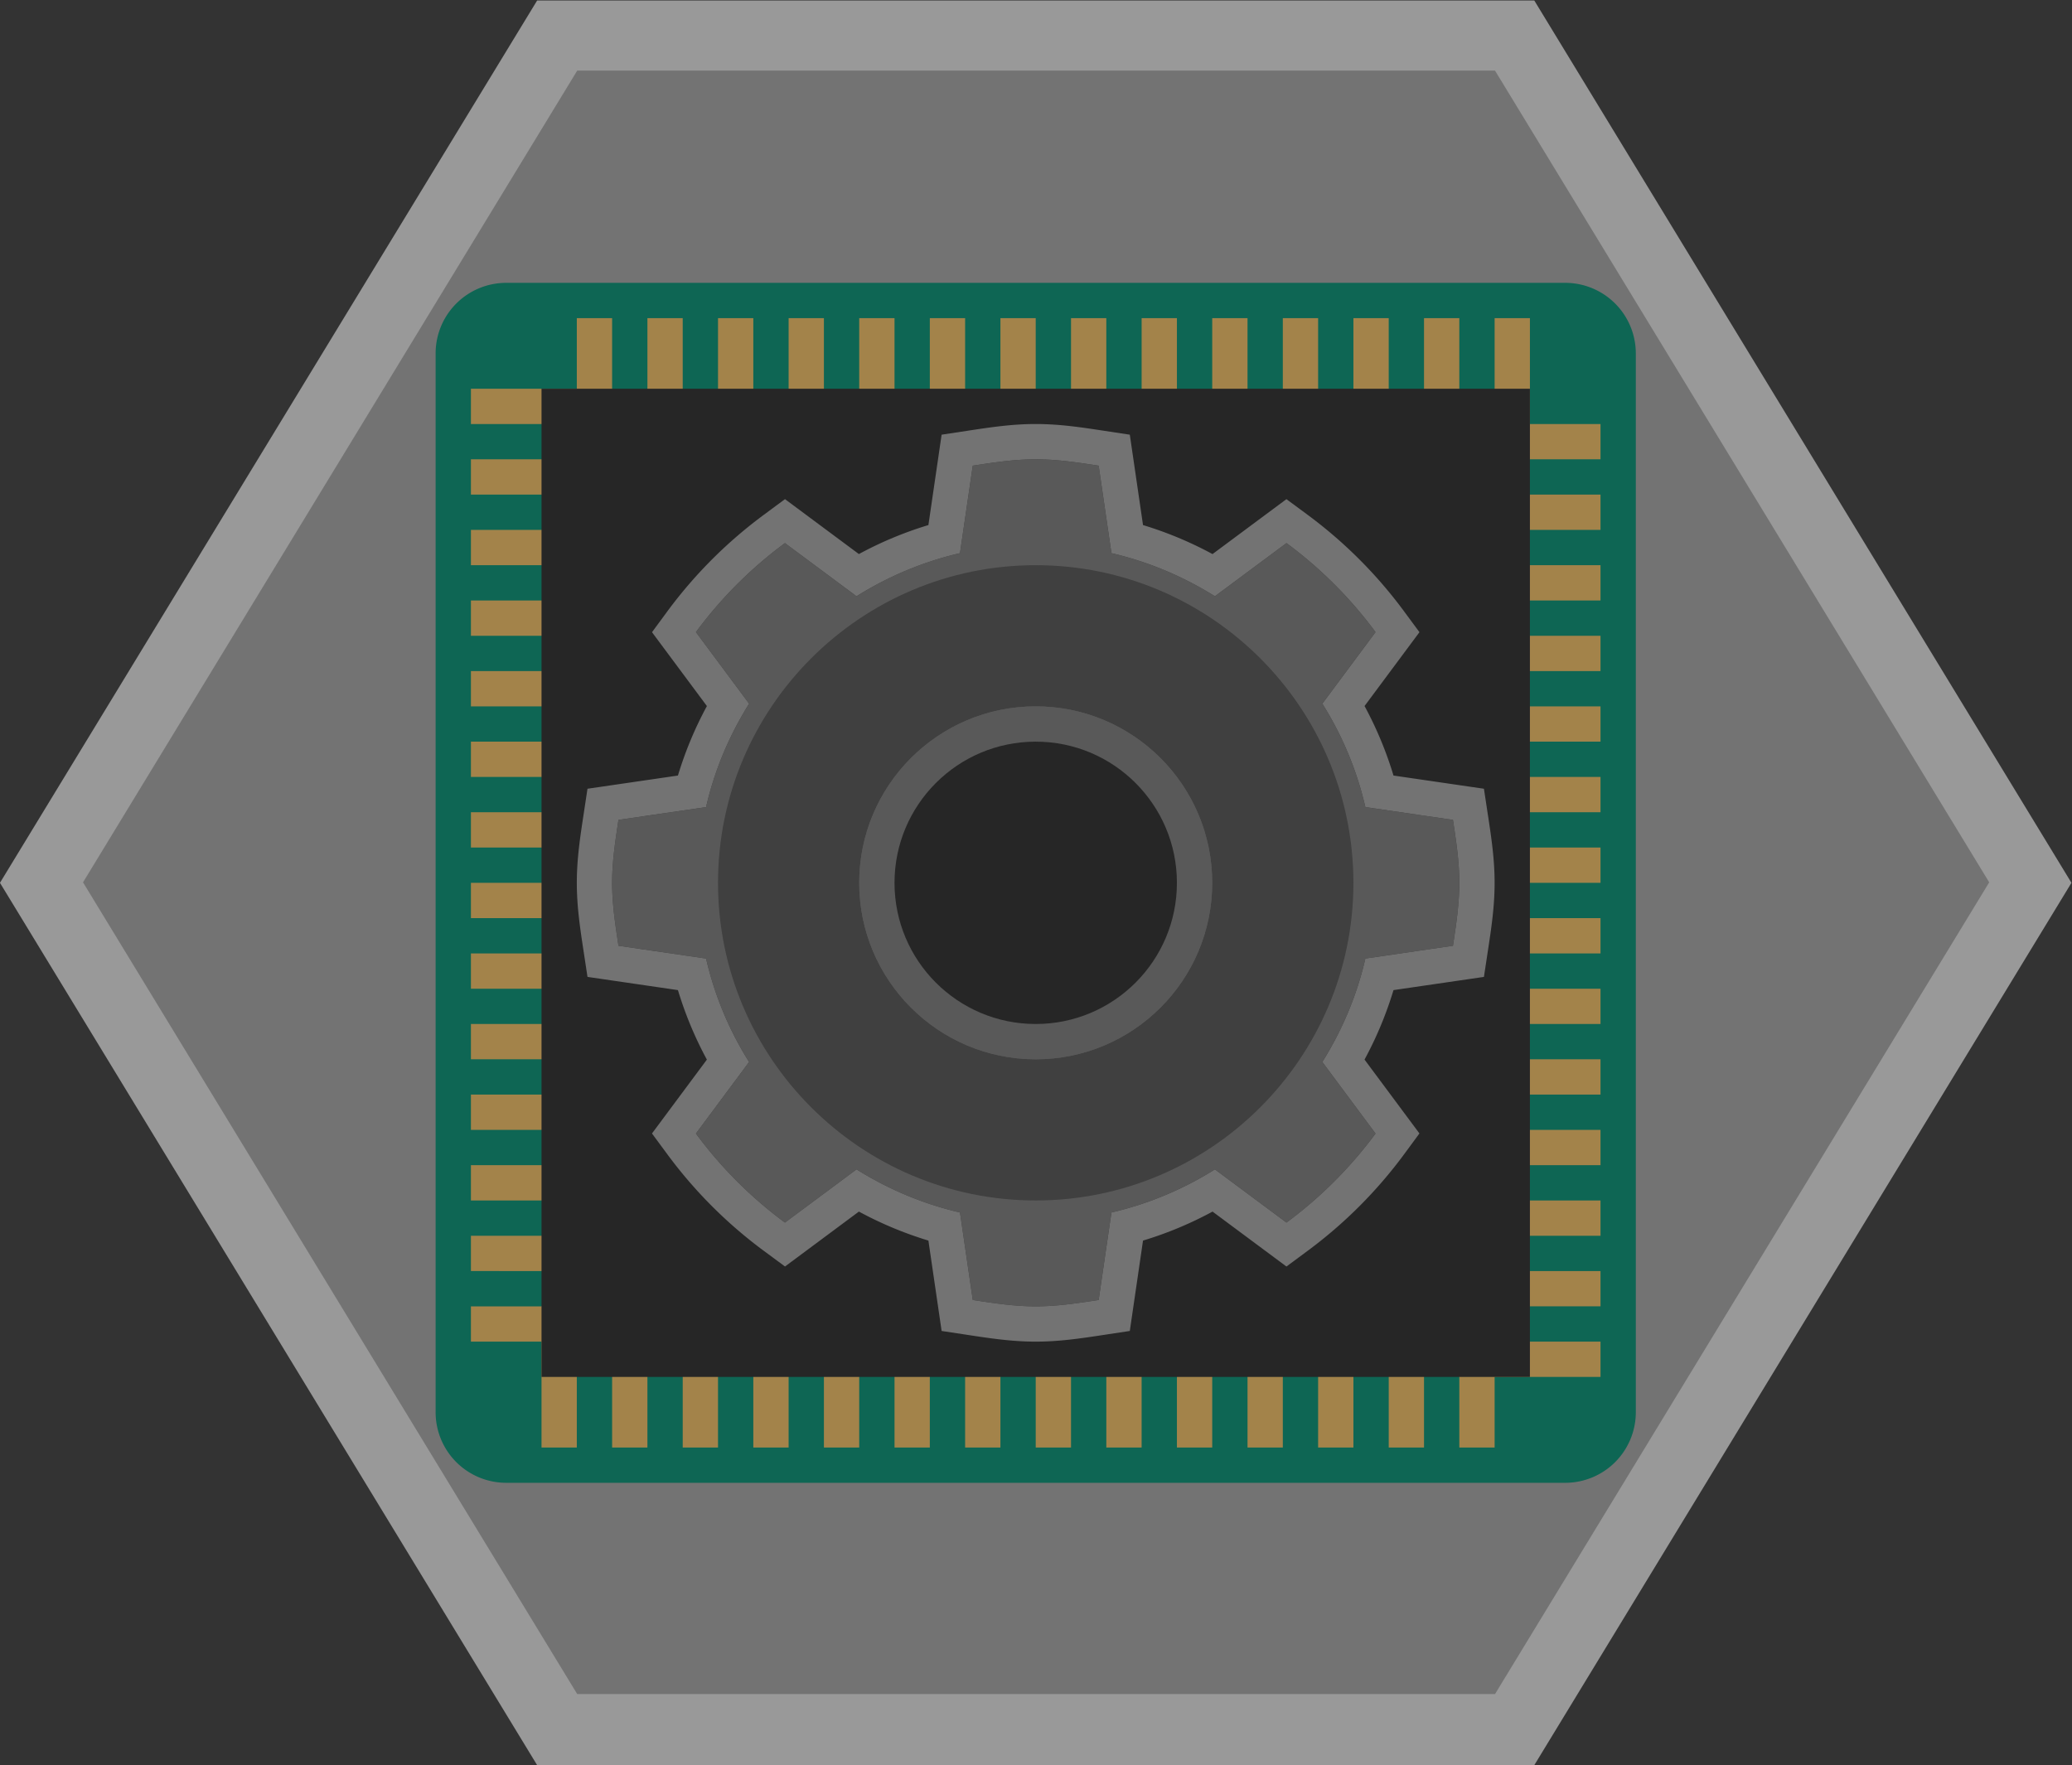 <svg xmlns="http://www.w3.org/2000/svg" xml:space="preserve" width="312.974" height="266.667"><rect width="100%" height="100%" fill="#333333" stroke="none"/><defs><clipPath id="a" clipPathUnits="userSpaceOnUse"><path d="M0 256h256V0H0Z"/></clipPath><clipPath id="b" clipPathUnits="userSpaceOnUse"><path d="M10.635 228h234.73V28H10.635Z"/></clipPath><clipPath id="c" clipPathUnits="userSpaceOnUse"><path d="M0 256h256V0H0Z"/></clipPath></defs><g clip-path="url(#a)" transform="matrix(1.333 0 0 -1.333 -14.18 304)"><g clip-path="url(#b)" style="opacity:.5"><path d="M0 0h-112.992l-2.338-3.84-56-92-2.532-4.16 2.532-4.159 56-92 2.338-3.841H0l2.338 3.841 56 92L60.869-100l-2.531 4.16-56 92z" style="fill:#fff;fill-opacity:1;fill-rule:nonzero;stroke:none" transform="translate(184.496 228)"/></g></g><path d="M0 0h-104l-56-92 56-92H0l56 92z" style="fill:#737373;fill-opacity:1;fill-rule:nonzero;stroke:none" transform="matrix(1.333 0 0 -1.333 225.82 10.667)"/><g clip-path="url(#c)" transform="matrix(1.333 0 0 -1.333 -14.18 304)"><path d="M0 0h-120a8 8 0 0 0-8 8v120a8 8 0 0 0 8 8H0a8 8 0 0 0 8-8V8a8 8 0 0 0-8-8" style="fill:#0e6654;fill-opacity:1;fill-rule:nonzero;stroke:none" transform="translate(188 60)"/><path d="M80 176h-4v16h4zm8 0h-4v16h4zm8 0h-4v16h4zm8 0h-4v16h4zm8 0h-4v16h4zm8 0h-4v16h4zm8 0h-4v16h4zm8 0h-4v16h4zm8 0h-4v16h4zm8 0h-4v16h4zm8 0h-4v16h4zm8 0h-4v16h4zm8 0h-4v16h4zm8 0h-4v16h4zM76 64h-4v16h4zm8 0h-4v16h4zm8 0h-4v16h4zm8 0h-4v16h4zm8 0h-4v16h4zm8 0h-4v16h4zm8 0h-4v16h4zm8 0h-4v16h4zm8 0h-4v16h4zm8 0h-4v16h4zm8 0h-4v16h4zm8 0h-4v16h4zm8 0h-4v16h4zm8 0h-4v16h4z" style="fill:#a3834a;fill-opacity:1;fill-rule:nonzero;stroke:none"/><path d="M176 180h16v-4h-16zm0-8h16v-4h-16zm0-8h16v-4h-16zm0-8h16v-4h-16zm0-8h16v-4h-16zm0-8h16v-4h-16zm0-8h16v-4h-16zm0-8h16v-4h-16zm0-8h16v-4h-16zm0-8h16v-4h-16zm0-8h16v-4h-16zm0-8h16v-4h-16zm0-8h16v-4h-16zm0-8h16v-4h-16zM64 184h16v-4H64Zm0-8h16v-4H64Zm0-8h16v-4H64Zm0-8h16v-4H64Zm0-8h16v-4H64Zm0-8h16v-4H64Zm0-8h16v-4H64Zm0-8h16v-4H64Zm0-8h16v-4H64Zm0-8h16v-4H64Zm0-8h16v-4H64Zm0-8h16v-4H64Zm0-8h16v-4H64Zm0-8h16v-4H64Z" style="fill:#a3834a;fill-opacity:1;fill-rule:nonzero;stroke:none"/><path d="M184 72H72v112h112z" style="fill:#262626;fill-opacity:1;fill-rule:nonzero;stroke:none"/><path d="M0 0c.354 2.343.72 4.685.72 7.133s-.366 4.79-.72 7.133l-9.927 1.449a38 38 0 0 1-4.877 11.722l6.03 8.112a47.9 47.9 0 0 1-10.09 10.089l-8.113-6.029c-3.561 2.228-7.487 3.908-11.721 4.887l-1.449 9.917c-2.343.355-4.685.72-7.133.72s-4.791-.365-7.133-.72l-1.45-9.917a38.2 38.2 0 0 1-11.721-4.887l-8.112 6.029a47.9 47.9 0 0 1-10.09-10.089l6.029-8.112c-2.227-3.562-3.907-7.488-4.877-11.722l-9.926-1.449c-.356-2.343-.72-4.685-.72-7.133s.364-4.79.72-7.133l9.926-1.449c.97-4.225 2.64-8.16 4.877-11.722l-6.029-8.112a47.9 47.9 0 0 1 10.09-10.09l8.112 6.029c3.562-2.227 7.488-3.907 11.721-4.886l1.45-9.917c2.342-.355 4.685-.72 7.133-.72s4.79.365 7.133.72l1.449 9.917a38.2 38.2 0 0 1 11.721 4.886l8.113-6.029a47.9 47.9 0 0 1 10.09 10.09l-6.03 8.112c2.228 3.562 3.908 7.487 4.877 11.722z" style="fill:#595959;fill-opacity:1;fill-rule:nonzero;stroke:none" transform="translate(175.28 120.867)"/><path d="M0 0c-2.689 0-5.166-.375-7.56-.739l-.172-.026-2.93-.444-.429-2.933-1.069-7.311a42 42 0 0 1-7.877-3.285l-5.993 4.454-2.382 1.77-2.385-1.766a52 52 0 0 1-10.93-10.932l-1.754-2.383 1.765-2.375 4.456-5.996a42 42 0 0 1-3.282-7.875l-7.316-1.068-2.933-.428-.444-2.931-.026-.172C-51.625-46.834-52-49.311-52-52s.375-5.166.739-7.561l.026-.171.444-2.93 2.933-.429 7.316-1.068a42 42 0 0 1 3.28-7.878l-4.454-5.993-1.767-2.378 1.759-2.384a52 52 0 0 1 10.931-10.931l2.384-1.761 2.379 1.768 5.995 4.456a42.3 42.3 0 0 1 7.875-3.287l1.069-7.311.429-2.933 2.93-.443.171-.027C-5.166-103.624-2.689-104 0-104s5.166.376 7.561.739l.171.027 2.93.443.429 2.933 1.068 7.311a42 42 0 0 1 7.878 3.285l5.993-4.454 2.382-1.77 2.385 1.766a52 52 0 0 1 10.93 10.932l1.754 2.383-1.765 2.375-4.456 5.996a42 42 0 0 1 3.282 7.875l7.316 1.068 2.932.429.444 2.93.027.171C51.624-57.166 52-54.689 52-52s-.376 5.166-.739 7.561l-.027.171-.444 2.931-2.932.428-7.316 1.068a42 42 0 0 1-3.28 7.878l4.454 5.993 1.767 2.378-1.759 2.384a52 52 0 0 1-10.931 10.931l-2.384 1.761-2.379-1.768-5.996-4.456a42.3 42.3 0 0 1-7.875 3.287l-1.068 7.311-.429 2.933-2.93.444-.172.026C5.166-.375 2.689 0 0 0m0-4c2.448 0 4.79-.365 7.133-.72l1.449-9.917c4.234-.979 8.16-2.659 11.722-4.886l8.112 6.028a47.9 47.9 0 0 0 10.09-10.089l-6.029-8.112a38 38 0 0 0 4.877-11.721l9.926-1.45c.355-2.342.72-4.685.72-7.133s-.365-4.79-.72-7.133l-9.926-1.449c-.97-4.234-2.65-8.16-4.877-11.722l6.029-8.112a47.9 47.9 0 0 0-10.09-10.09l-8.112 6.029a38.2 38.2 0 0 0-11.722-4.886L7.133-99.28C4.79-99.635 2.448-100 0-100s-4.791.365-7.133.72l-1.45 9.917c-4.233.979-8.159 2.659-11.721 4.886l-8.112-6.029a47.9 47.9 0 0 0-10.089 10.09l6.028 8.112a38 38 0 0 0-4.877 11.722l-9.926 1.449C-47.635-56.79-48-54.448-48-52s.365 4.791.72 7.133l9.926 1.45c.97 4.233 2.65 8.159 4.877 11.721l-6.028 8.112a47.9 47.9 0 0 0 10.089 10.089l8.112-6.028a38.3 38.3 0 0 0 11.721 4.886l1.45 9.917C-4.791-4.365-2.448-4 0-4" style="fill:#737373;fill-opacity:1;fill-rule:nonzero;stroke:none" transform="translate(128 180)"/><path d="M0 0c-19.851 0-36-16.149-36-36s16.149-36 36-36 36 16.149 36 36S19.851 0 0 0m0-16c11.04 0 20-8.96 20-20S11.04-56 0-56s-20 8.96-20 20 8.96 20 20 20" style="fill:#404040;fill-opacity:1;fill-rule:nonzero;stroke:none" transform="translate(128 164)"/><path d="M0 0c-11.04 0-20 8.96-20 20s8.96 20 20 20 20-8.96 20-20S11.04 0 0 0" style="fill:#595959;fill-opacity:1;fill-rule:nonzero;stroke:none" transform="translate(128 108)"/><path d="M0 0c0-8.837-7.163-16-16-16S-32-8.837-32 0s7.164 16 16 16S0 8.836 0 0" style="fill:#262626;fill-opacity:1;fill-rule:nonzero;stroke:none" transform="translate(144 128)"/></g></svg>
